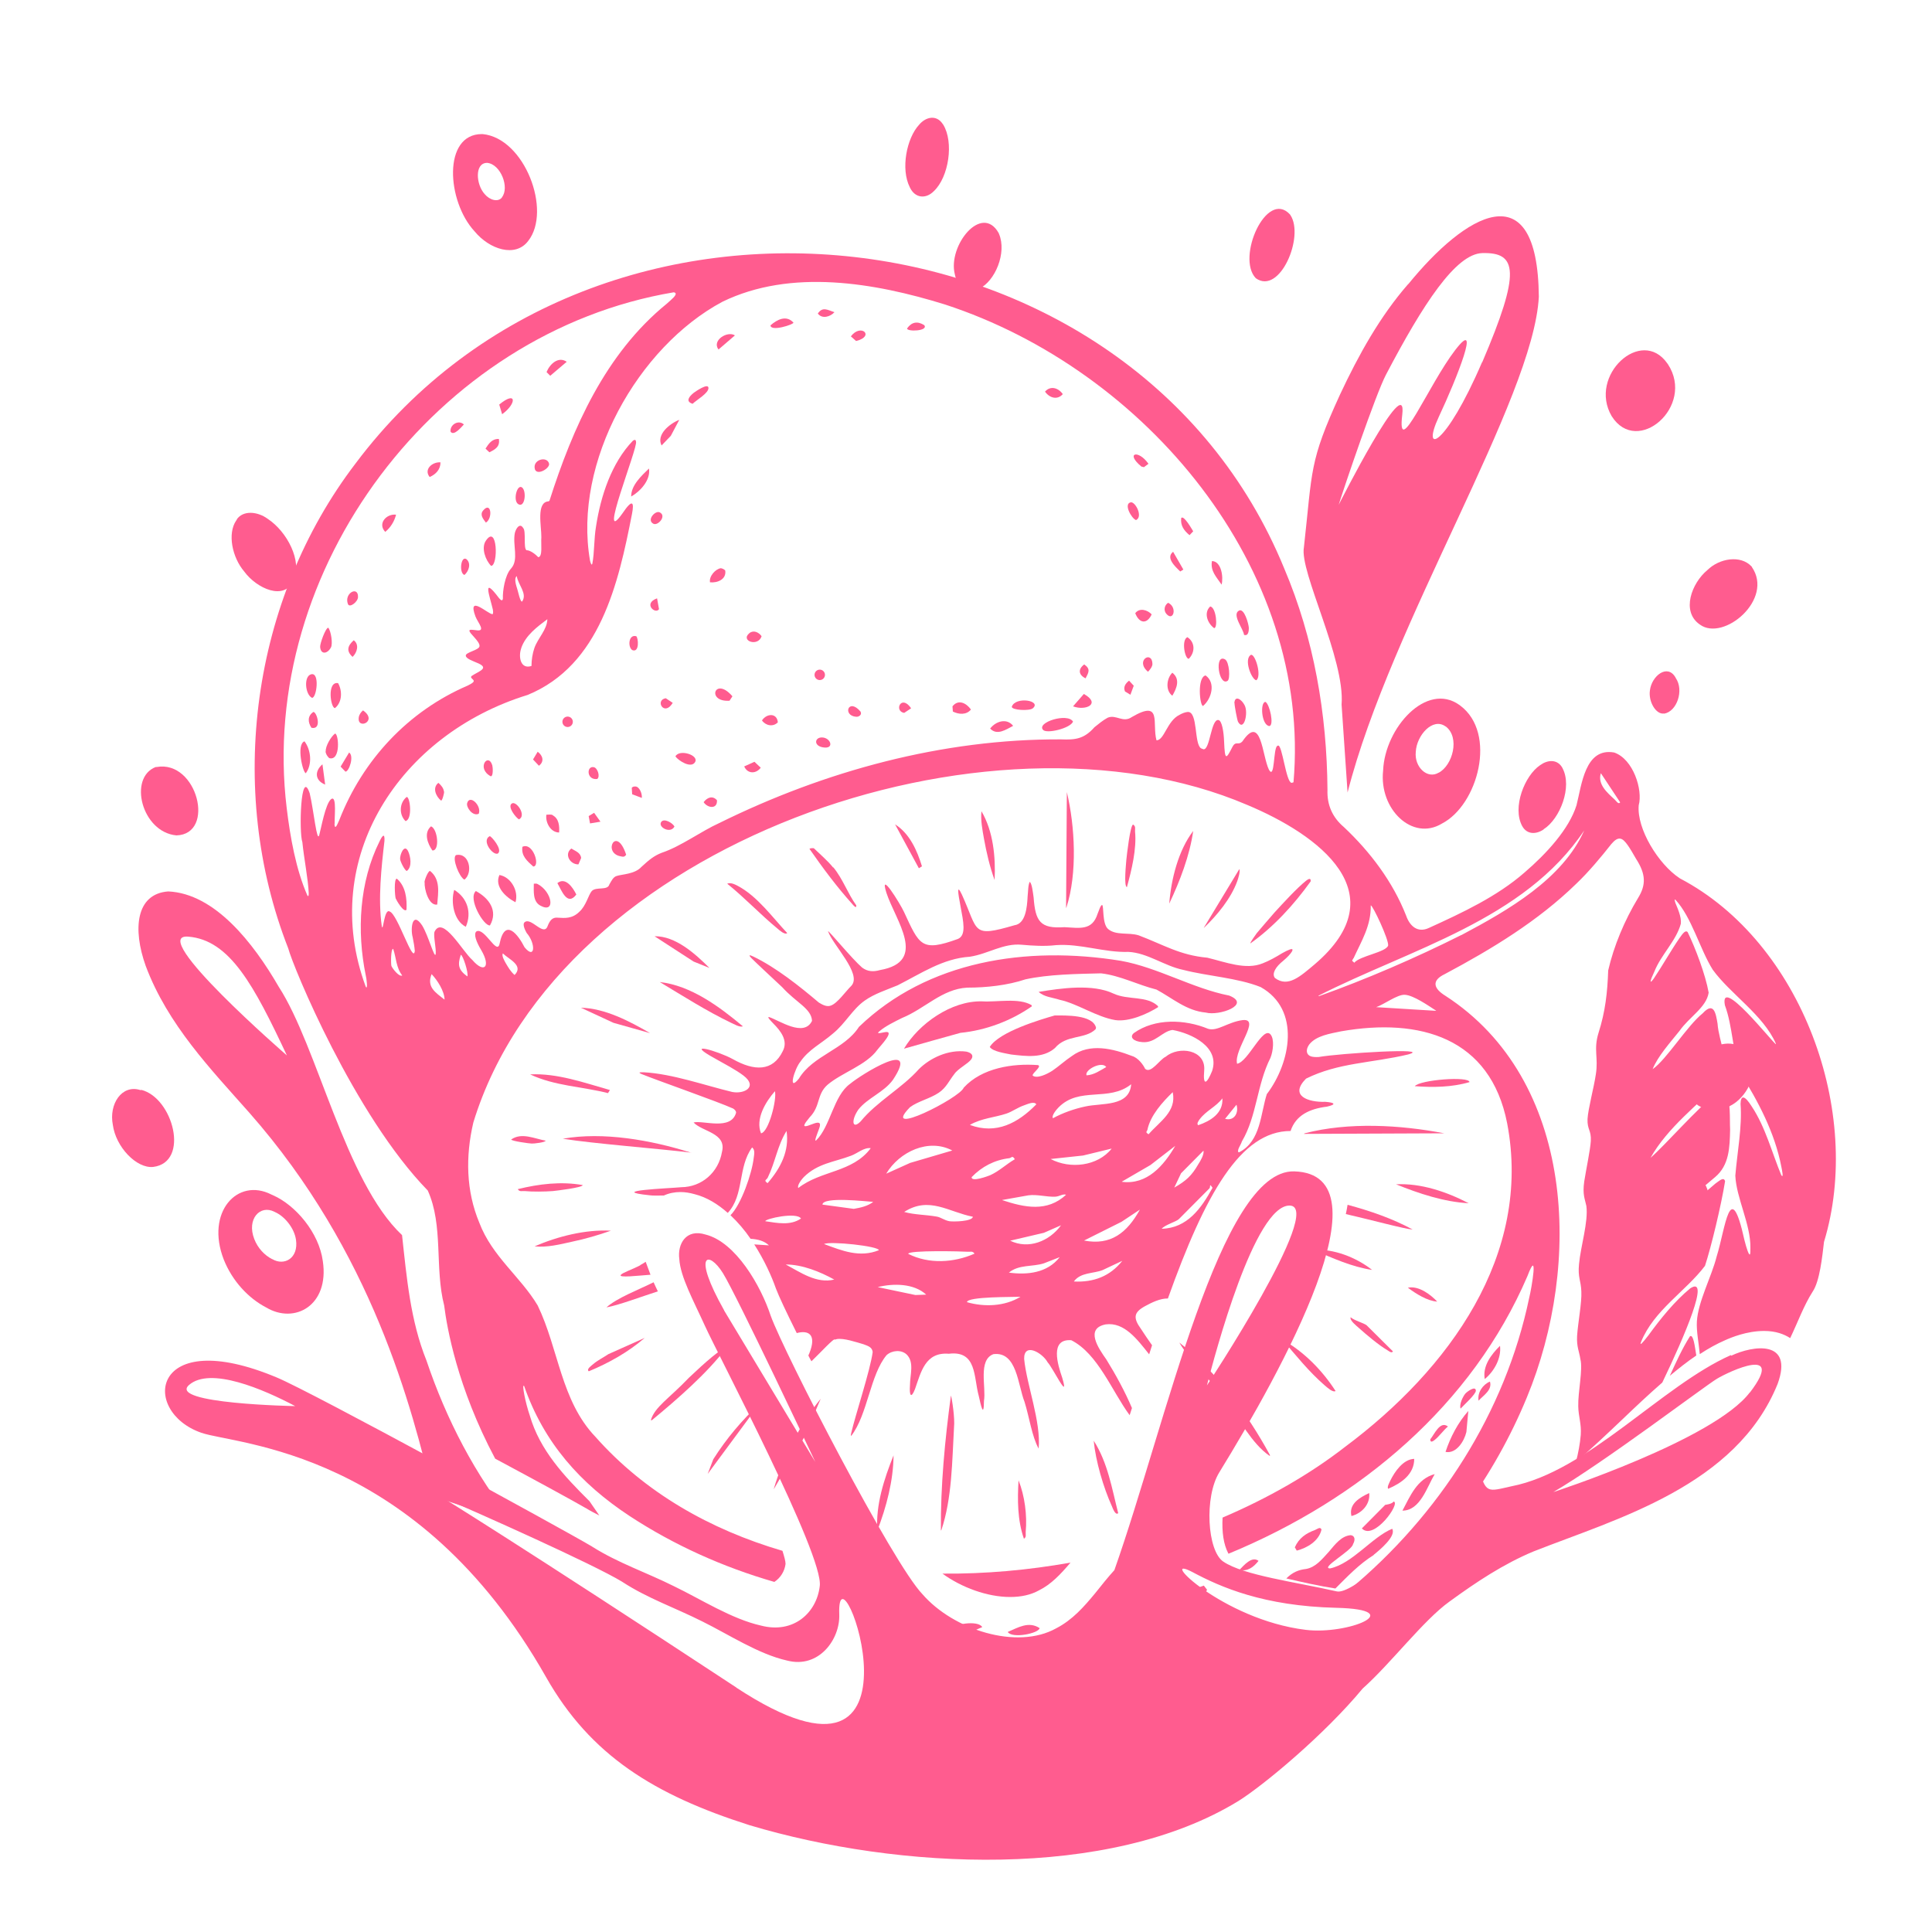 <?xml version="1.0" encoding="UTF-8"?><svg id="Layer_1" xmlns="http://www.w3.org/2000/svg" viewBox="0 0 100 100"><defs><style>.cls-1{fill:#ff5c8f;}</style></defs><path class="cls-1" d="M86.33,18.85l-.03-.04c-1.34-1.92-4.11.63-2.88,2.73,1.32,2.1,4.34-.51,2.91-2.69Z"/><path class="cls-1" d="M7.31,56.42h-.05c-.96-.3-1.63.73-1.42,1.8.15,1.14,1.22,2.27,2.09,2.18,1.91-.24,1.03-3.58-.62-3.99Z"/><path class="cls-1" d="M90.68,29.34l-.03-.03c-.56-.59-1.65-.42-2.28.2-.81.67-1.37,2.15-.38,2.82,1.22.89,3.85-1.31,2.68-2.99Z"/><path class="cls-1" d="M90.52,54.61c-.96-1.53-3.62.16-3.06,2.06.26.76,1.36,1.01,2.11.56.78-.39,1.52-1.63.98-2.57l-.03-.04Z"/><path class="cls-1" d="M8.1,39.7h-.04c-1.43.55-.73,3.37,1.07,3.54,2.05-.06,1.08-3.91-1.02-3.54Z"/><path class="cls-1" d="M79.9,42.92c.84-.53,1.5-2.19.97-3.17l-.02-.04c-.27-.43-.76-.38-1.14-.1-.79.53-1.45,2.18-.92,3.15.25.45.73.43,1.11.17Z"/><path class="cls-1" d="M48.34,9.89c.77-.73,1.04-2.53.48-3.44l-.03-.04c-.32-.48-.87-.37-1.22.05-.64.69-.96,2.28-.48,3.23.26.57.83.63,1.25.2Z"/><path class="cls-1" d="M66.79,11.13l-.03-.04c-1.21-1.29-2.78,2.25-1.76,3.31,1.24.89,2.53-2.16,1.79-3.27Z"/><path class="cls-1" d="M50.67,14.95c.84-.39,1.45-1.87,1.04-2.84l-.02-.05c-.88-1.55-2.64.66-2.27,2.13.13.7.72,1.03,1.26.75Z"/><path class="cls-1" d="M12.26,26.9l-.04.05c-.45.67-.21,1.89.42,2.63.64.88,2.1,1.55,2.56.44.45-.97-.33-2.5-1.35-3.17-.52-.38-1.27-.45-1.6.04Z"/><path class="cls-1" d="M86.13,36.94c.67-.11,1.04-1.21.61-1.84l-.02-.04c-.42-.72-1.23-.07-1.32.67-.09.59.32,1.27.73,1.2Z"/><path class="cls-1" d="M24.98,6.94h-.04c-2.03,0-1.82,3.47-.38,5.03.77.94,2.12,1.38,2.78.5,1.23-1.56-.18-5.32-2.36-5.53ZM25.99,10.21c-.21.28-.65.14-.9-.16-.46-.5-.53-1.62.12-1.62h.01c.7.07,1.16,1.28.76,1.78Z"/><path class="cls-1" d="M75.58,36.52l-.04-.03c-1.7-1.22-3.86,1.18-3.95,3.39-.22,2.01,1.52,3.67,3.04,2.75,1.87-.96,2.87-4.68.95-6.11ZM74.47,39.99c-.59.36-1.27-.29-1.19-1.07.04-.86.88-1.8,1.54-1.32h.01c.75.57.36,2.02-.37,2.4Z"/><path class="cls-1" d="M87.52,60.76h-.05c-1.25-.33-3.11.73-4.02,1.98-.77.93-1.22,2.74.1,3.12,1.72.53,4.12-1.31,4.75-3.03.37-.89.06-1.87-.78-2.07ZM86.57,62.59c-.23.65-1.13,1.34-1.78,1.14-.49-.14-.33-.82-.04-1.17.34-.47,1.04-.87,1.51-.75h.02c.32.08.43.44.29.78Z"/><path class="cls-1" d="M16.71,65.28c-.2-1.49-1.42-2.9-2.57-3.41l-.09-.04c-1.76-.9-3.42.91-2.47,3.36.44,1.11,1.27,2,2.19,2.48,1.48.89,3.28-.1,2.94-2.39ZM14.08,65.17c-.39-.2-.74-.57-.92-1.04-.4-1.03.3-1.79,1.04-1.41l.04.02c.48.21.99.81,1.08,1.43.14.96-.61,1.37-1.23,1Z"/><path class="cls-1" d="M72.89,14.7c-1.46,1.67-2.57,3.67-3.53,5.72-1.61,3.51-1.42,3.88-1.87,7.91-.24,1.25,2.14,5.79,1.95,8.14l.31,4.55c2.23-8.76,9.62-20.35,9.9-25.66-.06-6.58-3.84-4.24-6.76-.65ZM76.71,18.75c-1.9,4.42-3.17,4.83-2.24,2.83.94-2,2.22-5.24.85-3.46-1.37,1.78-3.03,5.78-2.74,3.35.29-2.43-3.29,4.66-3.29,4.66.25-.82,1.92-5.74,2.45-6.74,1.92-3.66,3.61-6.25,4.98-6.29,1.81-.05,2.01.95,0,5.65Z"/><path class="cls-1" d="M26.62,78.85c-2.03-2.49-3.53-5.41-4.55-8.44-.83-2.06-1.02-4.29-1.26-6.48-2.95-2.78-4.37-9.75-6.38-12.85-1.33-2.3-3.32-4.83-5.72-4.94-1.68.12-1.85,1.95-1.17,3.85,1.14,3.05,3.38,5.36,5.37,7.61,6.35,7.21,8.41,15.23,9.51,19.85l4.21,1.41ZM9.74,48.48c2.17.17,3.42,2.56,5.11,6.15,0,0-7.28-6.32-5.11-6.15Z"/><path class="cls-1" d="M65.72,75.36c-.95-.65-1.56-1.93-2.31-2.84-.69-1.11-1.71-1.91-2.37-3.03,1.94,1.52,3.52,3.67,4.69,5.82v.05Z"/><path class="cls-1" d="M67.53,58.66c2.27-.59,4.94-.44,7.22,0-.35,0-7.25.03-7.26.03l.04-.03Z"/><path class="cls-1" d="M48.7,79.21c-.02-2.28.21-4.71.52-6.98.06.19.21,1.19.16,1.64-.1,1.75-.1,3.69-.66,5.34h-.02Z"/><path class="cls-1" d="M35.77,59.66c-1.6-.2-5.11-.47-6.64-.72,2.09-.37,4.56.07,6.6.71l.04.02Z"/><path class="cls-1" d="M55.18,47s.04-5.66.04-6c.42,1.76.55,4.2-.02,5.96l-.02.04Z"/><path class="cls-1" d="M38.45,53.12c-.16.07-.47-.12-.63-.19-1.23-.59-2.49-1.39-3.67-2.1,1.61.18,3.08,1.27,4.3,2.29Z"/><path class="cls-1" d="M33.69,73.5c.2-.68.94-1.11,1.97-2.19.84-.8,1.71-1.56,1.94-1.55-1.01,1.33-2.54,2.66-3.86,3.75h-.05Z"/><path class="cls-1" d="M40.05,77.07c.47-1.61,1.35-3.35,2.43-4.67-.14.3-.66,1.61-.91,2.09-.41.7-1.49,2.54-1.52,2.59v-.02Z"/><path class="cls-1" d="M67.84,45.62c-.87,1.21-1.91,2.35-3.12,3.21-.03-.03.27-.45.33-.53.28-.33.63-.74.91-1.06.43-.47,1.17-1.28,1.65-1.66.1-.08.25-.16.23.03Z"/><path class="cls-1" d="M36.63,76.29l.29-.76c.67-1.06,1.48-2.02,2.4-2.88l-2.69,3.64Z"/><path class="cls-1" d="M60.52,46.77c.1-1.27.47-2.75,1.24-3.76-.18,1.27-.69,2.6-1.24,3.76Z"/><path class="cls-1" d="M31.47,56.58c-1.33-.34-2.77-.37-4.03-.97,1.4-.07,2.79.43,4.13.81l-.1.16Z"/><path class="cls-1" d="M57.88,78.32c-.15.14-.29-.27-.33-.36-.44-.97-.84-2.34-.94-3.39.73,1.14.94,2.47,1.27,3.76Z"/><path class="cls-1" d="M43.13,44.89c.49.59.75,1.36,1.19,1.97.02.2-.15,0-.2-.06-.81-.9-1.53-1.87-2.22-2.86,0-.04.22-.05.23-.03.32.31.72.65.99.99Z"/><path class="cls-1" d="M40.74,48.3c-.12.1-.41-.16-.49-.23-.9-.74-1.7-1.6-2.61-2.33.18-.08.41.04.56.12,1.01.54,1.78,1.62,2.55,2.44Z"/><path class="cls-1" d="M45.41,79.22c-.09-1.32.35-2.67.84-3.89-.01,1.31-.37,2.67-.84,3.89Z"/><path class="cls-1" d="M76.02,62.28c-1.28-.07-2.57-.5-3.76-.98,1.28-.07,2.63.39,3.76.98Z"/><path class="cls-1" d="M27.67,64.51c1.21-.52,2.64-.88,3.95-.81-.65.23-1.34.43-2.01.57-.63.14-1.3.31-1.94.24Z"/><path class="cls-1" d="M69.13,72c-.15.09-.45-.2-.56-.29-.81-.7-1.5-1.56-2.19-2.37,1.12.63,2.06,1.59,2.75,2.66Z"/><path class="cls-1" d="M51.48,45.55c-.25-.69-.42-1.42-.55-2.14-.08-.45-.18-.96-.13-1.42.61,1.03.74,2.38.68,3.56Z"/><path class="cls-1" d="M62.36,76.85l-1-1.81-.47-1.35c.7.88,1.43,2.02,1.46,3.16Z"/><path class="cls-1" d="M33.63,53.47l-1.88-.53-1.68-.78c1.24.03,2.5.69,3.57,1.31Z"/><path class="cls-1" d="M36.72,50.1l-.82-.33-2.02-1.31c1.08-.02,2.11.91,2.84,1.64Z"/><path class="cls-1" d="M62.31,48.02l1.84-3.04c.05.15-.06.48-.11.63-.33.9-1.03,1.75-1.72,2.41Z"/><path class="cls-1" d="M58.34,45.92c-.19,0-.05-1.25-.04-1.42.02-.21.2-1.81.35-1.82.15.09.09.23.1.36.09.9-.18,2-.42,2.87Z"/><path class="cls-1" d="M30.47,70.97c-.13-.1.15-.29.23-.36.23-.2.54-.35.79-.52l1.88-.84c-.86.74-1.86,1.3-2.9,1.73Z"/><path class="cls-1" d="M26.8,61.55c1.09-.27,2.25-.41,3.36-.21,0,.13-1.36.29-1.55.31-.4.03-1.05.04-1.45,0-.14-.01-.27.05-.36-.1Z"/><path class="cls-1" d="M71.02,65.73c-1.03-.15-2.08-.62-3.04-1.04,1.06-.06,2.21.39,3.04,1.04Z"/><path class="cls-1" d="M53,79.65c-.34-.97-.34-2.02-.28-3.03.32.81.45,1.81.37,2.67-.01.14.05.27-.1.36Z"/><path class="cls-1" d="M76.06,56.01c-.92.27-1.89.28-2.83.21.26-.33,2.82-.53,2.83-.21Z"/><path class="cls-1" d="M47.72,44.84l-.16.1-1.23-2.27c.75.47,1.14,1.35,1.39,2.17Z"/><path class="cls-1" d="M72.1,69.95c-.08.11-.21-.02-.3-.07-.44-.26-1.07-.79-1.46-1.14-.11-.1-.5-.4-.43-.56.16.16.71.31.83.42l1.36,1.35Z"/><path class="cls-1" d="M42.04,78.51c-.11-.68.24-1.46.65-1.98.03.19-.04.5-.09.69-.12.44-.32.9-.56,1.29Z"/><path class="cls-1" d="M27.52,59.19c-.11,0-1.06-.13-1.06-.21.54-.38,1.21-.04,1.78.06,0,.09-.63.16-.72.15Z"/><path class="cls-1" d="M74.39,67.37c-.51-.03-1.11-.41-1.52-.72.56-.11,1.16.34,1.52.72Z"/><path class="cls-1" d="M25.36,47.9c-.32.04-1.16-1.39-.73-1.78.69.37,1.16,1.03.73,1.78Z"/><path class="cls-1" d="M24.11,47.97c-.62-.31-.79-1.28-.6-1.91.68.41.92,1.18.6,1.91Z"/><path class="cls-1" d="M21.97,45.67c0-.12.19-.6.29-.59.55.44.42,1.13.37,1.74-.45.08-.68-.84-.65-1.15Z"/><path class="cls-1" d="M26.68,46.7c-.5-.26-1.1-.81-.83-1.41.6.1,1.01.84.83,1.41Z"/><path class="cls-1" d="M55.54,37.35c-.14.35-1.36.64-1.55.43-.36-.39,1.27-.9,1.55-.43Z"/><path class="cls-1" d="M27.83,45.76c.76.4.94,1.56.13,1.11-.39-.22-.33-.74-.33-1.13.07,0,.14-.02.2.02Z"/><path class="cls-1" d="M62.27,36.54c-.17.01-.32-1.48.13-1.58.54.38.31,1.21-.13,1.58Z"/><path class="cls-1" d="M24.04,45.53c-.26-.11-.66-1.11-.44-1.27.69-.15.9.91.44,1.27Z"/><path class="cls-1" d="M20.54,45.48c.46.39.53,1.04.5,1.61-.15.16-.52-.49-.56-.59-.04-.11-.1-1.03.06-1.02Z"/><path class="cls-1" d="M63.89,36.4c.02-.44.38-.2.53.1.21.4-.04,1.39-.34.86-.04-.07-.19-.86-.18-.96Z"/><path class="cls-1" d="M29.83,46.3c-.47.63-.77-.23-.98-.59.42-.34.81.24.98.59Z"/><path class="cls-1" d="M63.41,34.13c.22.13.28,1.01.13,1.11-.46.3-.7-1.43-.13-1.11Z"/><path class="cls-1" d="M32.67,25.7c-.01-.58.54-1.08.92-1.45.1.58-.44,1.18-.92,1.45Z"/><path class="cls-1" d="M34.24,23.05c-.28-.56.43-1.13.92-1.32l-.44.83-.48.5Z"/><path class="cls-1" d="M64.64,32.5c0,.15-.02.44-.25.36-.02-.29-.64-1.04-.27-1.25.28-.17.51.69.52.89Z"/><path class="cls-1" d="M22.38,44.02c-.25-.36-.46-.91-.07-1.25.35.14.46,1.28.07,1.25Z"/><path class="cls-1" d="M65.03,35.21c-.25-.02-.68-1.12-.27-1.32.23,0,.55,1.1.27,1.32Z"/><path class="cls-1" d="M55.54,36.56l.56-.64c.9.5.11.89-.56.64Z"/><path class="cls-1" d="M27.6,44.85c-.32-.29-.63-.55-.56-1.02.55-.26.94,1.02.56,1.02Z"/><path class="cls-1" d="M52.37,36.58c.19-.55,1.56-.32,1.09.08-.17.15-1.1.1-1.09-.08Z"/><path class="cls-1" d="M20.99,42.5c-.35-.34-.32-.95.06-1.25.18,0,.31,1.16-.06,1.25Z"/><path class="cls-1" d="M28.61,42.2c.33.18.35.57.33.89-.44,0-.72-.52-.66-.92.11,0,.23-.03.33.02Z"/><path class="cls-1" d="M34.96,39.15c.2-.39,1.22-.07,1.02.29s-.87-.07-1.02-.29Z"/><path class="cls-1" d="M36.67,20.08c.01.27-.63.63-.82.82-.39-.12-.18-.38.06-.57.08-.06.75-.53.76-.25Z"/><path class="cls-1" d="M52.44,37.57c-.37.19-.83.52-1.19.14.29-.38.86-.56,1.19-.14Z"/><path class="cls-1" d="M50.26,36.72c-.24.3-.64.26-.94.11l-.02-.27c.3-.38.71-.18.96.17Z"/><path class="cls-1" d="M21.06,45.08c-.1,0-.34-.48-.35-.61-.02-.22.21-.81.41-.42.13.27.22.81-.05,1.02Z"/><path class="cls-1" d="M65.7,37.58c-.41-.04-.49-1.24-.2-1.25.22.12.46,1.22.2,1.25Z"/><path class="cls-1" d="M37.91,36.04l-.15.23c-1.22.08-.76-1.29.15-.23Z"/><path class="cls-1" d="M60.68,36.01c-.37-.27-.3-.9,0-1.19.42.33.23.8,0,1.19Z"/><path class="cls-1" d="M32.41,44.24c-.09.13-.16.11-.3.08-.93-.18-.21-1.63.3-.08Z"/><path class="cls-1" d="M37.3,29.41c.06,0,.21.06.24.13.06.45-.41.64-.79.6-.06-.31.28-.69.56-.73Z"/><path class="cls-1" d="M29.57,43.92c.21.13.48.21.51.49l-.14.33c-.44.01-.75-.53-.37-.82Z"/><path class="cls-1" d="M61.53,34.1c-.21,0-.39-.99-.07-1.12.41.27.4.79.07,1.12Z"/><path class="cls-1" d="M41.07,16.7c0,.1-1.18.48-1.19.14.34-.3.82-.55,1.19-.14Z"/><path class="cls-1" d="M62.84,32.51c-.34-.25-.55-.79-.2-1.12.32.05.4,1.14.2,1.12Z"/><path class="cls-1" d="M63.23,30.26c-.27-.4-.59-.7-.5-1.22.49.01.6.83.5,1.22Z"/><path class="cls-1" d="M37.19,18.09c-.36-.47.46-.98.85-.73l-.85.73Z"/><path class="cls-1" d="M59.61,31.8c-.24.52-.64.48-.85-.06.22-.3.64-.17.85.06Z"/><path class="cls-1" d="M25.35,43.28c.08,0,.67.68.43.89-.24.16-.89-.66-.43-.89Z"/><path class="cls-1" d="M58.8,26.92c-.24-.09-.66-.85-.27-.92.23-.04.65.74.27.92Z"/><path class="cls-1" d="M61.25,29.48l-.16.1c-.26-.25-.77-.71-.37-1.02l.53.92Z"/><path class="cls-1" d="M24.18,41.57c.13-.47.76.13.6.55-.32.15-.66-.34-.6-.55Z"/><path class="cls-1" d="M55.01,20.4c-.28.32-.69.2-.92-.13.28-.32.69-.2.92.13Z"/><path class="cls-1" d="M39.42,32.93c-.18.57-1.12.24-.63-.16.21-.17.48-.05.63.16Z"/><path class="cls-1" d="M39.44,37.29c.24-.37.78-.4.82.1-.25.25-.63.17-.82-.1Z"/><path class="cls-1" d="M26.86,42.41c-.17-.1-.61-.66-.37-.82s.78.63.37.82Z"/><path class="cls-1" d="M39.38,39.73c-.25.34-.69.33-.86-.06l.53-.24.33.31Z"/><path class="cls-1" d="M42.55,38.17c.46.01.66.63.03.51-.48-.09-.41-.52-.03-.51Z"/><path class="cls-1" d="M59.44,24.01l-.23.17-.13-.03c-.85-.7-.17-.9.36-.15Z"/><path class="cls-1" d="M44.31,17.65l-.27-.24c.53-.7,1.26,0,.27.24Z"/><path class="cls-1" d="M61.76,27.5l-.19.2c-.29-.24-.48-.5-.43-.89.14-.16.56.6.62.69Z"/><path class="cls-1" d="M46.95,17c.24-.34.54-.39.89-.17.23.31-.9.35-.89.17Z"/><path class="cls-1" d="M25.4,40.18c-.76-.41-.13-1.25.08-.57.03.1.06.58-.08.57Z"/><path class="cls-1" d="M22.99,40.98c0,.07-.09.46-.16.46-.26-.21-.47-.66-.14-.92.14.12.27.27.29.46Z"/><path class="cls-1" d="M34.15,26.52c.37.19-.1.71-.33.59-.37-.19.1-.71.33-.59Z"/><path class="cls-1" d="M32.93,32.93c.11.07.18.87-.2.72-.24-.14-.21-.83.2-.72Z"/><path class="cls-1" d="M44.32,37.1c-.73-.05-.41-1.01.22-.27.09.16-.08.28-.22.27Z"/><path class="cls-1" d="M36.42,41.52c.18-.24.46-.36.69-.1.03.48-.49.41-.69.1Z"/><path class="cls-1" d="M59.65,34.37c0,.13-.13.3-.23.4-.69-.58.22-1.13.23-.4Z"/><path class="cls-1" d="M32.96,40.72c.18.1.28.38.26.58l-.5-.19-.02-.33c.05-.08.2-.09.27-.05Z"/><path class="cls-1" d="M34.91,42.78c-.2.39-.86.04-.69-.23.14-.22.59.04.69.23Z"/><path class="cls-1" d="M30.74,39.71c.19.04.34.49.17.61-.56.07-.56-.7-.17-.61Z"/><path class="cls-1" d="M47.16,36.66l-.36.24c-.54-.09-.16-.99.36-.24Z"/><path class="cls-1" d="M60.46,31.2c.5.23.27,1.01-.1.56-.14-.18-.09-.43.1-.56Z"/><polygon class="cls-1" points="31.08 42.53 30.54 42.62 30.47 42.24 30.75 42.07 31.08 42.53"/><path class="cls-1" d="M42.33,16.23c.25-.38.52-.18.86-.07-.21.23-.63.37-.86.07Z"/><path class="cls-1" d="M34.82,36.38c-.44.73-.94-.14-.36-.24l.36.24Z"/><circle class="cls-1" cx="29.38" cy="37.36" r=".27"/><path class="cls-1" d="M56.19,35.11c-.36-.17-.41-.47-.07-.72.34.24.23.41.07.72Z"/><path class="cls-1" d="M58.68,35.5l-.17.46-.28-.17c-.1-.23.02-.41.21-.56l.24.26Z"/><circle class="cls-1" cx="42.43" cy="34.93" r=".27"/><path class="cls-1" d="M27.9,39.64l-.31-.33.24-.4c.26.19.36.5.07.72Z"/><path class="cls-1" d="M34.01,30.97l.1.56c-.18.29-.85-.29-.1-.56Z"/><path class="cls-1" d="M25.42,29.29c-.29-.29-.52-.92-.28-1.29.61-.93.66,1.28.28,1.29Z"/><path class="cls-1" d="M15.83,40.02c-.15,0-.51-1.49-.07-1.65.34.45.41,1.19.07,1.65Z"/><path class="cls-1" d="M16.86,38.89c-.02-.27.27-.76.48-.92.19-.01.31,1.44-.3,1.27-.1-.09-.18-.22-.19-.35Z"/><path class="cls-1" d="M17.34,36.65c-.23.01-.43-1.4.16-1.29.22.39.22.98-.16,1.29Z"/><path class="cls-1" d="M16.15,36.12c-.36-.17-.44-1.13-.04-1.22.45-.11.28,1.23.04,1.22Z"/><path class="cls-1" d="M16.57,33.48c-.01-.17.28-.98.42-.99.15.18.24.84.14,1.02-.18.34-.53.39-.56-.03Z"/><path class="cls-1" d="M29.34,18.72l-.86.73-.19-.19c.16-.41.61-.84,1.05-.53Z"/><path class="cls-1" d="M19.94,27.53c-.41-.43.06-.95.56-.89-.09.35-.28.66-.56.89Z"/><path class="cls-1" d="M28.42,24c.05.23-.6.63-.73.3-.16-.51.63-.72.73-.3Z"/><path class="cls-1" d="M25.99,21.44l-.15-.5c.91-.75.91-.05.15.5Z"/><path class="cls-1" d="M27.02,25.23c.25.19.15,1.09-.2.86-.28-.18-.06-1.05.2-.86Z"/><path class="cls-1" d="M22.24,24.69c-.32-.39.13-.79.56-.76,0,.37-.24.62-.56.76Z"/><path class="cls-1" d="M16.22,36.85c.18,0,.46.94-.1.82-.19-.29-.21-.61.1-.82Z"/><path class="cls-1" d="M17.88,39.94l-.25-.26.44-.73c.27.18,0,.99-.19.99Z"/><path class="cls-1" d="M16.83,40.61c-.53-.21-.56-.69-.14-1.05l.14,1.05Z"/><path class="cls-1" d="M18.53,30.9c0,.25-.43.58-.52.37-.22-.57.54-.96.52-.37Z"/><path class="cls-1" d="M25.33,23.41l-.2-.19c.17-.26.33-.51.69-.5.07.39-.18.54-.49.69Z"/><path class="cls-1" d="M18.25,34c-.34-.3-.26-.58.06-.86.3.22.17.64-.06.86Z"/><path class="cls-1" d="M18.79,36.77c.8.56-.32,1.03-.22.36.02-.14.11-.27.22-.36Z"/><path class="cls-1" d="M24.04,29.76c-.29-.09-.19-1.01.1-.82.26.22.13.62-.1.82Z"/><path class="cls-1" d="M25.15,27.05c-.15-.2-.33-.41-.14-.63.41-.49.51.4.14.63Z"/><path class="cls-1" d="M24.01,21.97c-.11.11-.52.63-.69.37-.04-.36.41-.63.69-.37Z"/><path class="cls-1" d="M74.82,75.15c.25-.76.64-1.51,1.18-2.12l-.1,1.09c-.11.47-.52,1.14-1.08,1.03Z"/><path class="cls-1" d="M72.59,78.19c.4-.75.76-1.65,1.67-1.89-.4.67-.75,1.89-1.67,1.89Z"/><path class="cls-1" d="M70.48,79.12l1.22-1.23s.36-.04.43-.17c.4.05-1.02,2.05-1.64,1.39Z"/><path class="cls-1" d="M71.86,77.07c-.09-.09.06-.33.1-.43.23-.47.67-1.11,1.24-1.13,0,.8-.67,1.26-1.35,1.55Z"/><path class="cls-1" d="M59.81,83.12c-.35.36-.78.6-1.28.64-1.08.07-.27-.49.26-.69.3-.11.77-.19,1.02.05Z"/><path class="cls-1" d="M67.12,80.26l-.1-.17c.21-.48.58-.73,1.05-.9.1-.04.27-.19.33-.02-.13.59-.74.95-1.28,1.09Z"/><path class="cls-1" d="M46.29,84.3c0,.29-1.51.38-1.65-.06,0-.25,1.52-.4,1.65.06Z"/><path class="cls-1" d="M54.93,84.2c.52-.26,1.09-.42,1.68-.43.13.67-1.64.82-1.68.43Z"/><path class="cls-1" d="M76.85,71.38c-.12-.67.33-1.27.79-1.72.08.63-.3,1.32-.79,1.72Z"/><path class="cls-1" d="M62.31,82.07l.17.22c-.86,1.33-2.03.4-.17-.22Z"/><path class="cls-1" d="M50.84,84.22c-.49.19-1.12.63-1.58.14,0-.3,1.38-.52,1.58-.14Z"/><path class="cls-1" d="M69.95,78.47c-.15-.63.43-.96.92-1.19.06.58-.38,1.05-.92,1.19Z"/><path class="cls-1" d="M52.16,84.47c.54-.23,1.08-.57,1.65-.2-.03.27-1.42.56-1.65.2Z"/><path class="cls-1" d="M48.27,84.29c-.35.36-.93.57-1.25.07,0-.14,1.13-.43,1.25-.07Z"/><path class="cls-1" d="M76.39,71.98c0,.19-.63.75-.79.93-.08-.21.11-.61.24-.77.08-.1.54-.44.55-.16Z"/><path class="cls-1" d="M76.53,72.5c-.07-.42.22-.84.59-.99.13.44-.34.71-.59.99Z"/><path class="cls-1" d="M74.95,73.83c-.24.2-.45.51-.69.7-.1.08-.23.16-.23-.03.21-.25.51-.99.92-.66Z"/><path class="cls-1" d="M65.14,80.79c-.25.32-.56.56-.99.47.22-.22.64-.74.99-.47Z"/><path class="cls-1" d="M53.39,52.1c-1.07.74-2.36,1.23-3.68,1.36-.86.24-2.12.59-2.92.82.76-1.28,2.44-2.49,4.04-2.45.78.05,1.92-.2,2.57.2v.07Z"/><path class="cls-1" d="M56.71,53.27c-.55.54-1.51.26-2.11.98-.63.54-1.49.42-2.27.33-.33-.07-.94-.15-1.1-.39.49-.79,2.63-1.42,3.36-1.63.55,0,1.97-.05,2.14.63l-.02.08Z"/><path class="cls-1" d="M59.96,52.12c-.57.36-1.51.78-2.23.68-.97-.16-1.98-.86-2.88-1.05-.36-.12-.8-.14-1.09-.41,1.16-.19,2.79-.43,3.88.09.76.35,1.72.09,2.3.65v.05Z"/><path class="cls-1" d="M69.75,62.36c-.02.16-.06.32-.09.48,1.35.31,3.07.78,3.46.8-1.03-.56-2.18-.96-3.37-1.28Z"/><path class="cls-1" d="M87.47,69.17c-.4.63-.72,1.34-1.04,2.04.46-.38.91-.74,1.37-1.05-.08-.5-.15-1.09-.32-1Z"/><path class="cls-1" d="M33.14,65.49c-.4.21-.91.38-1,.49-.18.18.93.04,1.53,0-.09-.23-.17-.45-.25-.67-.09.06-.19.12-.28.17Z"/><path class="cls-1" d="M71.1,80.48c.32-.26,1.18-.97.96-1.35-1.03.42-2.06,1.8-3.21,2.05-.55,0,1.14-.93,1.18-1.25.14-.24.09-.45-.12-.47-.48.04-.8.47-1.13.86-.38.42-.69.8-1.18.89-.39.04-.71.18-1.02.49.81.19,1.75.4,2.54.52,0,0,0,0,0,0,.62-.62,1.24-1.27,1.98-1.73Z"/><path class="cls-1" d="M52.28,82.66c.58,0,1.08-.11,1.51-.35.62-.31,1.1-.82,1.62-1.43-2.19.39-4.42.59-6.63.57.99.72,2.33,1.21,3.5,1.21Z"/><path class="cls-1" d="M31.39,67.67c.62-.11,1.76-.54,2.66-.83-.08-.16-.15-.32-.22-.47-.74.37-1.9.81-2.44,1.3Z"/><path class="cls-1" d="M86.93,45.45c-1.09-.72-2.22-2.55-2.11-3.77.22-.79-.28-2.39-1.27-2.73-1.51-.27-1.68,1.67-1.95,2.73-.39,1.24-1.56,2.51-2.69,3.48-1.43,1.25-3.24,2.09-4.95,2.87-.58.27-.99-.09-1.18-.64-.69-1.75-1.85-3.29-3.22-4.58-.59-.5-.88-1.14-.85-1.93-.03-3.91-.69-7.81-2.24-11.46-7.77-18.98-35.5-22.18-48.06-5.44-5.39,7.05-6.72,16.87-3.49,25.11.24.93,3.41,8.62,7.22,12.53.82,1.81.35,4.01.85,5.95.14,1.12.67,4.23,2.64,7.93,2.24,1.2,4.05,2.19,4.62,2.52l.05.03h.01c.23.15.48.27.71.39-.17-.25-.34-.49-.51-.74-1.29-1.28-2.57-2.63-3.09-4.44-.22-.63-.43-1.68-.29-1.52,1.02,2.94,2.91,5.05,5.46,6.73,2.29,1.5,4.82,2.64,7.49,3.41.32-.21.53-.55.58-.93,0-.15-.07-.39-.16-.68-3.75-1.1-7.13-3.02-9.68-5.9-1.79-1.87-1.9-4.54-2.99-6.8-.89-1.49-2.36-2.54-3.02-4.28-.69-1.65-.72-3.44-.31-5.19,4.42-14.44,26.67-22.16,40.05-16.44,3.71,1.55,7.8,4.58,3.5,8.25-.74.62-1.38,1.22-2.06.71-.18-.23.05-.59.43-.89.44-.37.64-.7.33-.58-.09.03-.23.1-.39.19-.31.19-.66.39-1,.52-.87.36-1.92-.06-2.87-.29-1.43-.13-2.26-.67-3.56-1.16-.54-.16-1.16.02-1.57-.32-.33-.27-.21-1.24-.32-1.25-.09.03-.17.33-.23.46-.28.88-.92.73-1.72.69-1.25.09-1.5-.3-1.59-1.54-.04-.26-.08-.7-.2-.81-.09.17-.08.48-.11.75-.03.6-.11,1.42-.68,1.5-2.24.65-1.85.33-2.72-1.58-.27-.57-.22-.16-.07.62.14.76.31,1.48-.14,1.67-1.9.69-1.99.32-2.79-1.4-.21-.45-1.3-2.21-.91-.99.47,1.44,2.17,3.56-.33,4-.35.1-.65.08-.93-.13-.52-.45-1.75-1.95-1.76-1.88.23.7,1.77,2.2,1.21,2.82-.3.29-.72.91-1.07,1.03-.21.08-.44-.05-.62-.16-.99-.84-2.22-1.82-3.39-2.38-.19-.09-.27-.1-.1.08.28.28.96.91,1.6,1.51.71.79,1.51,1.1,1.54,1.74-.42.87-1.7-.03-2.23-.2-.09,0,.03.13.22.33.39.39.78.89.5,1.43-.52,1.08-1.49,1.04-2.59.42-.74-.41-2.64-.97-.9-.02.46.26,1.07.58,1.45.87.76.58.05.97-.58.85-1.45-.35-3.1-.94-4.58-1.02-.17,0-.33-.01-.12.09.78.32,3.96,1.43,4.75,1.79.09.06.15.13.15.21-.26.95-1.72.38-2.2.51.45.48,1.72.54,1.47,1.52-.18,1.06-1.04,1.82-2.11,1.83-.62.06-3.93.18-1.61.42.13.02.4.01.71.01.26-.12.55-.18.86-.18.24,0,.48.04.73.11.64.16,1.21.52,1.72.97.86-.93.51-2.37,1.26-3.39.17.14.1.38.08.56-.09.78-.64,2.39-1.2,2.95.39.37.74.78,1.04,1.22.37.02.71.11.95.34l-.76-.05c.52.81.9,1.65,1.12,2.28.15.4.55,1.25,1.08,2.31.59-.16,1.05.05.65,1.05-.02.04-.04.08-.05.11.05.1.1.2.16.3.47-.45,1.19-1.24,1.21-1.12l.11-.03c.36-.06,1,.16,1.38.27.24.09.44.15.47.4-.12.93-.91,3.31-1.11,4.19-.01.05-.02.09-.02.12,0,.01.01.02.02.03.85-1.1.98-3.17,1.83-4.18.28-.25.75-.29,1.03-.04.42.4.18,1.05.18,1.6-.04.54.06.71.26.2.31-.88.53-1.93,1.75-1.83,1.46-.18,1.28,1.21,1.55,2.18.11.5.26,1.18.27.26.12-.71-.32-2.12.49-2.42,1.22-.15,1.26,1.59,1.61,2.47.25.8.38,1.79.73,2.42.13-1.39-.62-3.3-.75-4.64-.02-.88.95-.32,1.22.18.25.25,1.14,2.1.75.79-.23-.67-.66-2.03.47-1.94,1.38.7,2.1,2.63,3.02,3.88.04-.12.08-.25.12-.37-.36-.85-.84-1.73-1.33-2.52-.41-.58-1.11-1.6-.03-1.81.96-.13,1.63.77,2.25,1.55.05-.16.1-.31.15-.47-.2-.29-.4-.57-.57-.84-.42-.58-.38-.86.2-1.18.35-.19.79-.41,1.19-.4,1.93-5.4,3.76-8.67,6.35-8.67h0c.27-.82.99-1.15,1.88-1.26.49-.11.43-.21-.08-.25-.87.03-1.89-.3-1-1.2,1.67-.83,3.37-.8,5.28-1.25,1.36-.37-3.56-.06-4.62.13-.16.01-.3,0-.4-.03-.25-.08-.29-.34-.1-.61.36-.47,1.1-.57,1.66-.69,4.07-.71,7.72.32,8.59,4.76,1.3,6.81-3,12.73-8.39,16.75-1.84,1.43-4,2.66-6.34,3.66-.04.75.05,1.38.29,1.84,0,.01.01.02.02.03,6.83-2.82,12.61-7.71,15.47-14.37.58-1.53.22.61.09,1.13-1.24,5.94-4.68,11.27-9.34,15.13.12.01.25.02.36.02.37-.48.96-.88,1.67-1.34.89-.59,1.89-1.25,2.59-2.18.35-.51.86-.68,1.39-.75,1.28-1.76,2.36-3.67,3.21-5.73,2.86-6.91,2.5-16.44-4.22-20.79-.6-.37-.74-.78-.03-1.12,2.44-1.3,4.83-2.75,6.81-4.68.65-.62,1.29-1.39,1.81-2.05.17-.2.32-.31.47-.28.24.03.52.54.81,1.04.51.79.53,1.35.1,2.04-.69,1.14-1.25,2.47-1.54,3.74-.04,1.15-.15,2.13-.5,3.23-.27.87,0,1.27-.14,2.15-.1.68-.4,1.78-.43,2.31-.02.56.2.57.17,1.14-.03.47-.24,1.45-.34,2.09-.1.69.04.92.11,1.27.11.82-.3,2.1-.38,3.01-.07.7.1.84.12,1.42.03.56-.18,1.65-.22,2.3-.03.56.11.8.17,1.2.14.53-.13,1.7-.11,2.44.01.54.17.9.13,1.48-.04.47-.13.94-.25,1.4.8-.68,1.6-1.44,2.39-2.19.7-.67,1.39-1.32,2.08-1.92,1.17-2.43,2.51-5.58,1.44-4.87-.8.66-1.52,1.55-2.16,2.43-.3.39-.47.57-.38.34.66-1.64,2.31-2.62,3.31-3.94.32-.97.84-3.14,1.04-4.38-.07-.26-.33.01-.5.12-1.17.97-2.52,2.37-3.47,3.55-.06.06-.09.07-.08.04.86-1.47,2.2-2.83,3.53-3.92.74-.62.76-1.54.78-2.47-.03-.55.05-1.54-.25-1.93-.14-.14-.35.02-.49.1-1,.77-2.59,2.61-3.38,3.3.89-1.58,2.47-2.76,3.71-4.03.44-.81-.18-2-.24-2.92-.09-.53-.19-1.16-.77-.53-.82.66-1.86,2.38-2.59,2.89.26-.66.91-1.38,1.39-1.98.51-.73,1.39-1.21,1.51-1.98-.16-.92-.69-2.32-1.09-3.14-.11-.1-.23.04-.43.33-.42.61-.89,1.44-1.32,2.08-.24.33-.2.12.03-.36.34-.87,1.13-1.59,1.37-2.48.04-.36-.18-.82-.28-1.07-.05-.15-.05-.21,0-.17.84.9,1.26,2.55,1.93,3.62.91,1.26,2.62,2.34,3.27,3.83v.03c-.19-.11-2.93-3.59-2.64-2.02.4,1.08.41,2.46.79,3.49.93,1.48,1.79,3.1,2.13,4.86.04.2.13.63,0,.45-.49-1.18-.82-2.49-1.53-3.56-.37-.59-.57-.6-.58-.13.09,1.19-.17,2.49-.27,3.71.05,1.16.8,2.52.78,3.74,0,.2,0,.32-.03.34-.05.04-.17-.31-.28-.75-.74-3.35-.98-.6-1.44.87-.26,1.03-.96,2.32-1.02,3.35-.03.51.1,1.12.15,1.69.44-.29.87-.53,1.31-.72.31-.14,1.12-.48,2.02-.48.61,0,1.04.17,1.35.37.39-.81.7-1.68,1.16-2.4.37-.54.5-1.82.59-2.58,2.04-6.69-1.14-15.5-7.45-18.81ZM17.33,42.66c-.05-.18.14-1.56-.2-1.29-.29.25-.51,1.51-.61,1.87-.06.16-.12-.07-.21-.6-.08-.46-.18-1.17-.28-1.58-.47-1.38-.56,2.04-.38,2.53.08.82.3,1.92.33,2.64,0,.14-.02.19-.07.12-.59-1.34-.89-3.02-1.07-4.52-1.5-12.39,7.76-24.64,20.03-26.7.15.02.13.12-.01.27-.09.09-.22.21-.36.33-3.17,2.58-4.86,6.43-6.06,10.19l-.05.03c-.65.04-.36,1.3-.37,1.86-.03.34.08,1.01-.16,1.03-.13-.14-.42-.37-.61-.36-.17-.12-.01-.99-.17-1.15-.16-.27-.36-.02-.43.25-.13.63.22,1.39-.2,1.85-.32.34-.44,1.19-.42,1.55-.02.13-.08.12-.2-.02-.9-1.2-.48-.1-.32.59.02.14.02.22-.02.24-.23,0-1.32-1.06-.88.12.13.33.57.8.03.71-.17-.02-.35-.05-.34.02-.04.12.54.55.52.8,0,.21-.74.32-.71.5,0,.15.39.28.54.35.75.29.14.44-.24.7-.12.12.19.18.09.31-.04.05-.14.11-.28.18-3.1,1.33-5.45,3.86-6.66,6.97-.09.19-.23.58-.25.17ZM26.98,33.54c.23-.66.82-1.09,1.35-1.49-.01.54-.48.96-.67,1.49-.1.29-.15.62-.15.93-.57.19-.69-.48-.53-.92ZM26.78,30.51c-.05-.17-.2-.57-.03-.69.05.43.57.91.27,1.32-.1,0-.2-.51-.24-.63ZM20.26,50c-.03-.08-.04-.89.09-.89.16.46.15.98.47,1.38-.17.09-.51-.37-.56-.49ZM22.34,50.42c.3.32.66.87.67,1.32-.47-.37-.94-.65-.67-1.32ZM24.19,50.54c-.47-.34-.51-.6-.34-1.12.11.01.41.94.34,1.12ZM26.63,50.46c-.2-.17-.33-.4-.46-.62-.06-.11-.22-.38-.14-.49.3.3,1.1.62.6,1.12ZM66.95,40.49s-.07.03-.1.03c-.29-.04-.48-1.99-.7-1.93l-.04.02c-.21.12-.12,1.78-.43,1.23-.36-.74-.39-2.91-1.37-1.47-.22.24-.34-.05-.52.29-.33.65-.39.71-.43-.26-.02-.56-.12-1.1-.29-1.13-.39-.08-.44,1.57-.78,1.51-.03-.01-.09-.03-.13-.05-.36-.25-.15-1.9-.68-1.88-.14.01-.31.08-.43.15-.65.32-.78,1.31-1.19,1.32-.24-.87.31-2.13-1.27-1.21-.47.33-.82-.15-1.26.04-.24.13-.47.32-.68.49-.54.61-.99.66-1.73.63-6.13-.03-12.22,1.63-17.69,4.33-.97.44-1.97,1.2-2.98,1.54-.39.15-.65.36-1.05.73-.34.38-1.02.38-1.28.47-.18.05-.27.25-.38.44-.09.33-.68.1-.91.34-.18.21-.29.76-.65,1.08-.37.36-.75.32-1.1.3-.3-.04-.43.17-.53.42-.2.59-.85-.46-1.19-.19-.14.1.02.42.1.56.48.55.44,1.41-.11.74-.32-.63-1.01-1.57-1.29-.19-.13.65-.78-.86-1.2-.63-.16.13-.01.54.25.97.51.87.15,1.22-.46.51-.51-.44-1.54-2.34-1.96-1.46-.07.22.1.87.06,1.16-.06.25-.37-.95-.7-1.49-.52-.78-.61.19-.49.61.05.26.09.47.11.71-.08.72-.89-1.91-1.3-2.04-.29-.19-.34,1.15-.41.75-.2-1.41-.02-3.03.14-4.41.02-.44-.12-.26-.26.04-1.04,2.09-1.18,4.63-.71,6.92.04.13.12.8,0,.59-2.46-6.65,1.78-13.07,8.38-15.1,3.75-1.54,4.7-5.78,5.4-9.36.12-.61.04-.83-.49-.04-1.34,1.89.81-3.41.7-3.71-.01-.1-.06-.12-.16-.05-1.11,1.15-1.67,2.87-1.91,4.44-.11.64-.08,1.36-.19,1.92-.03.1-.07.05-.12-.15-.89-5.11,2.49-11.07,6.85-13.4,3.55-1.73,7.88-.99,11.52.14,10.36,3.38,19.01,13.64,18.04,24.75ZM40.71,58.53c.16,1.04-.31,1.94-.98,2.71-.23-.16-.05-.16.01-.29.39-.8.5-1.66.97-2.41ZM39.39,58.66c-.3-.74.23-1.62.72-2.18.11.41-.32,2.12-.72,2.18ZM39.61,63.21c0-.13,1.62-.49,1.85-.14-.55.38-1.24.23-1.85.14ZM41.32,61.49c-.08-.14.2-.48.29-.57.72-.71,1.57-.77,2.44-1.1.33-.12.67-.44,1.02-.39-.95,1.27-2.57,1.14-3.75,2.06ZM45.21,62.2c-.29.23-.67.31-1.02.37l-1.62-.22c.02-.43,2.31-.16,2.64-.14ZM40.67,65.45c.85,0,1.77.37,2.51.78-.92.22-1.74-.37-2.51-.78ZM42.65,64.39c.32-.16,2.83.11,2.84.32-.99.4-1.9.03-2.84-.32ZM47.38,67.03l-1.95-.41c.8-.2,1.87-.2,2.51.39l-.56.02ZM50.21,58.22c.59-.34,1.28-.38,1.88-.58.3-.1.59-.32.92-.43.15-.05.52-.23.63-.05-.95.97-2.07,1.57-3.43,1.07ZM52.53,60c-.45.26-.8.61-1.28.83-.1.04-.97.37-.96.1.53-.55,1.19-.89,1.94-.98.12-.01.16-.17.29.04ZM50.36,62.97c-.03.26-1.02.27-1.22.24-.27-.05-.45-.21-.66-.24-.56-.1-1.14-.09-1.68-.24,1.29-.83,2.29,0,3.56.25ZM47.09,60.2l-1.22.55c.68-1.14,2.2-1.85,3.42-1.2l-2.21.65ZM47.01,64.9c-.02-.2,2.83-.13,3.07-.11.14.01.27-.05.36.1-1.07.47-2.36.55-3.43.01ZM50.05,67.4c.01-.3,2.45-.26,2.77-.28-.81.5-1.87.54-2.77.28ZM52.22,65.87c.52-.43,1.22-.29,1.81-.48l.82-.32c-.64.82-1.67.93-2.63.8ZM52.28,64.22l1.75-.41.89-.39c-.61.83-1.68,1.26-2.63.8ZM51.88,62.11l1.35-.24c.46-.06.93.09,1.39.07.22-.01.39-.16.56-.1-.98.91-2.15.66-3.3.28ZM54.38,59.99l1.68-.18,1.48-.36c-.73.92-2.16,1.07-3.16.54ZM58.55,56.11c-.08,1.19-1.52.97-2.37,1.16-.57.12-1.17.33-1.68.61-.09-.14.2-.47.29-.56,1.08-1.1,2.6-.27,3.76-1.2ZM56.24,55.66c-.12-.28.79-.76,1.02-.43-.34.19-.62.4-1.02.43ZM55.59,66.32c.35-.47.99-.39,1.48-.58l1.02-.48c-.64.81-1.5,1.12-2.5,1.07ZM56.11,64.21l1.94-.97.95-.63c-.66,1.19-1.5,1.87-2.89,1.6ZM58.07,61.16l1.48-.86,1.28-.99c-.59,1.02-1.46,2.03-2.76,1.86ZM59.39,58.48c.15-.74.78-1.44,1.31-1.95.21,1.01-.68,1.52-1.25,2.18-.19-.12-.09-.13-.06-.23ZM61.14,60.72l1.15-1.16c.05.18-.16.54-.26.69-.35.61-.64.87-1.25,1.22l.36-.76ZM60.13,63.6c.16-.2.76-.37.89-.5.53-.53,1.05-1.06,1.58-1.59.07-.07-.03-.31.16-.03-.58,1.06-1.31,2.09-2.63,2.12ZM62.02,58.24c-.1-.07.02-.23.07-.3.32-.44.85-.65,1.18-1.09.05.77-.61,1.17-1.25,1.39ZM63.41,57.91l.59-.73c.13.41-.11.86-.59.73ZM65.58,56.6c-.34,1.03-.31,2.46-1.44,3.04h-.04c-.08-.13.12-.36.18-.56.78-1.32.77-2.93,1.48-4.33.14-.35.21-.97,0-1.21-.39-.45-1.16,1.43-1.73,1.52-.18-.75,1.26-2.36.29-2.26-.77.1-1.31.6-1.79.45-1.21-.5-2.76-.55-3.84.22-.25.21-.02.44.44.47.67.06,1.02-.56,1.56-.63.99.18,2.46.88,2.05,2.12-.25.62-.49.87-.41-.04.08-1.06-1.31-1.27-2-.69-.31.14-.76.9-1.06.62-.09-.2-.36-.57-.67-.66-.99-.38-2.19-.69-3.12,0-.35.23-.67.53-1.01.76-.28.18-.8.43-1.02.25-.03-.13.49-.46.28-.54-1.3-.1-2.91.14-3.85,1.17-.19.53-4.36,2.63-2.78,1.01.41-.31,1.03-.44,1.49-.75.39-.26.55-.65.8-.96.2-.3.71-.53.89-.78.14-.22-.04-.34-.27-.39-.92-.12-1.87.33-2.45.91-.87.98-2.18,1.68-3.01,2.7-.44.45-.51-.05-.12-.61.47-.6,1.32-.89,1.79-1.54,1.45-2.2-1.65-.27-2.22.21-.86.61-1.02,2.22-1.76,2.93-.11.07.05-.32.16-.62.25-.67-.65.01-.77-.14-.01-.11.2-.33.28-.44.57-.59.35-1.17.92-1.68.74-.63,2-1.01,2.58-1.81.13-.18.99-1.05.36-.91-.25.05-.43.09-.24-.06.3-.26.78-.49,1.16-.68,1.18-.48,2.07-1.5,3.37-1.57,1.01,0,2.09-.12,3.02-.43,1.19-.26,2.66-.28,3.91-.31.98.11,1.91.6,2.87.84.82.44,1.55,1.1,2.55,1.19.7.19,2.38-.42,1.21-.88-1.89-.37-3.7-1.46-5.61-1.8-4.88-.79-10,0-13.55,3.42-.76,1.18-2.38,1.47-3.11,2.68-.6.74-.22-.53.08-.88.44-.64,1.08-.93,1.69-1.46.63-.51,1.01-1.26,1.64-1.7.49-.35,1.12-.55,1.7-.79,1.21-.61,2.34-1.39,3.74-1.48.96-.15,1.73-.71,2.69-.62.56.05,1.17.09,1.77.02,1.27-.09,2.48.39,3.75.35.99.05,1.86.73,2.83.93,1.28.33,2.81.41,4.01.89,2.09,1.17,1.55,3.91.33,5.53ZM70.06,49.6c.41-.9.91-1.68.89-2.74.11.01.94,1.78.9,2.08-.11.35-1.48.54-1.75.89-.18-.14-.1-.1-.05-.23ZM74.33,52.32l-3.1-.19c.41-.14,1.09-.66,1.48-.64.45.02,1.23.57,1.62.82ZM75.63,48.4c-2.35,1.18-4.92,2.29-7.36,3.16l-.03-.02c4.72-2.41,10.66-3.91,13.76-8.56-1.12,2.52-3.93,4.13-6.36,5.42ZM83.56,41.37c-.38-.35-.88-.78-.7-1.35l1,1.51c-.1.13-.21-.09-.3-.16Z"/><path class="cls-1" d="M89.59,70.14c-3.57,1.58-7.42,6.03-11.36,6.79-1.23.27-1.34.43-1.71-1.06-.26.52-1.91,1.61-2.23,2.11-1.45,2-4.33,4.57-5.1,4.39-2.15-.49-4.82-.83-5.87-1.54-.84-.56-.99-3.36-.21-4.62,3.23-5.26,8.88-15.43,3.88-15.58-3.83-.11-6.61,12.99-9.31,20.64-.32.35-.64.75-.99,1.19-.58.7-1.17,1.38-2.02,1.82-2.04,1.14-5.33.07-6.92-1.76-1.54-1.59-7.16-12.48-7.86-14.42-.51-1.55-1.81-3.81-3.37-4.2-1.02-.32-1.46.5-1.36,1.26.05.92.74,2.17,1.32,3.45.69,1.53,6.18,11.92,5.95,13.49-.16,1.37-1.35,2.48-3.04,2.04-1.52-.34-3.12-1.37-4.49-2.03-1.46-.73-2.89-1.2-4.24-2.05l-.03-.02c-1.55-.92-14.49-7.99-16.3-8.74-6.53-2.74-7.08,1.76-3.91,2.86,1.81.63,11.14.83,17.84,12.64,2.3,4.06,5.6,6.1,10.53,7.67,7.72,2.31,18.6,2.86,25.31-1.25,1.31-.82,4.45-3.43,6.43-5.82,1.46-1.3,3.15-3.54,4.49-4.5,1.4-1.02,2.8-1.95,4.36-2.6,4.29-1.69,10.49-3.38,12.63-8.67.84-2.31-1.29-1.99-2.4-1.46ZM37.48,67.82c-1.69-3-.79-3.1-.06-1.92.73,1.18,4.78,9.77,4.78,9.77l-4.72-7.84ZM9.78,71.69c1.1-.97,3.86.22,5.5,1.09,0,0-6.59-.12-5.5-1.09ZM38.12,87.35c-11.42-7.51-15.23-9.84-15.23-9.84,1.76.75,7.8,3.44,9.31,4.36l.03.02c1.31.85,2.7,1.32,4.13,2.04,1.34.66,2.9,1.69,4.38,2.02,1.65.43,2.75-1.11,2.7-2.39-.16-4.33,5.35,10.8-5.33,3.79ZM66.76,62.4c1.82.05-4.29,9.31-4.29,9.31.42-1.63,2.47-9.36,4.29-9.31ZM67.58,84.36c-4.32-.53-7.74-3.98-5.86-2.99,1.46.78,3.68,1.76,7.45,1.85,3.78.09.6,1.41-1.59,1.14ZM90.57,72.07c-1.86,2.46-10.17,5.16-10.17,5.16,2.62-1.53,7.8-5.46,8.46-5.86.66-.4,3.58-1.75,1.72.7Z"/></svg>